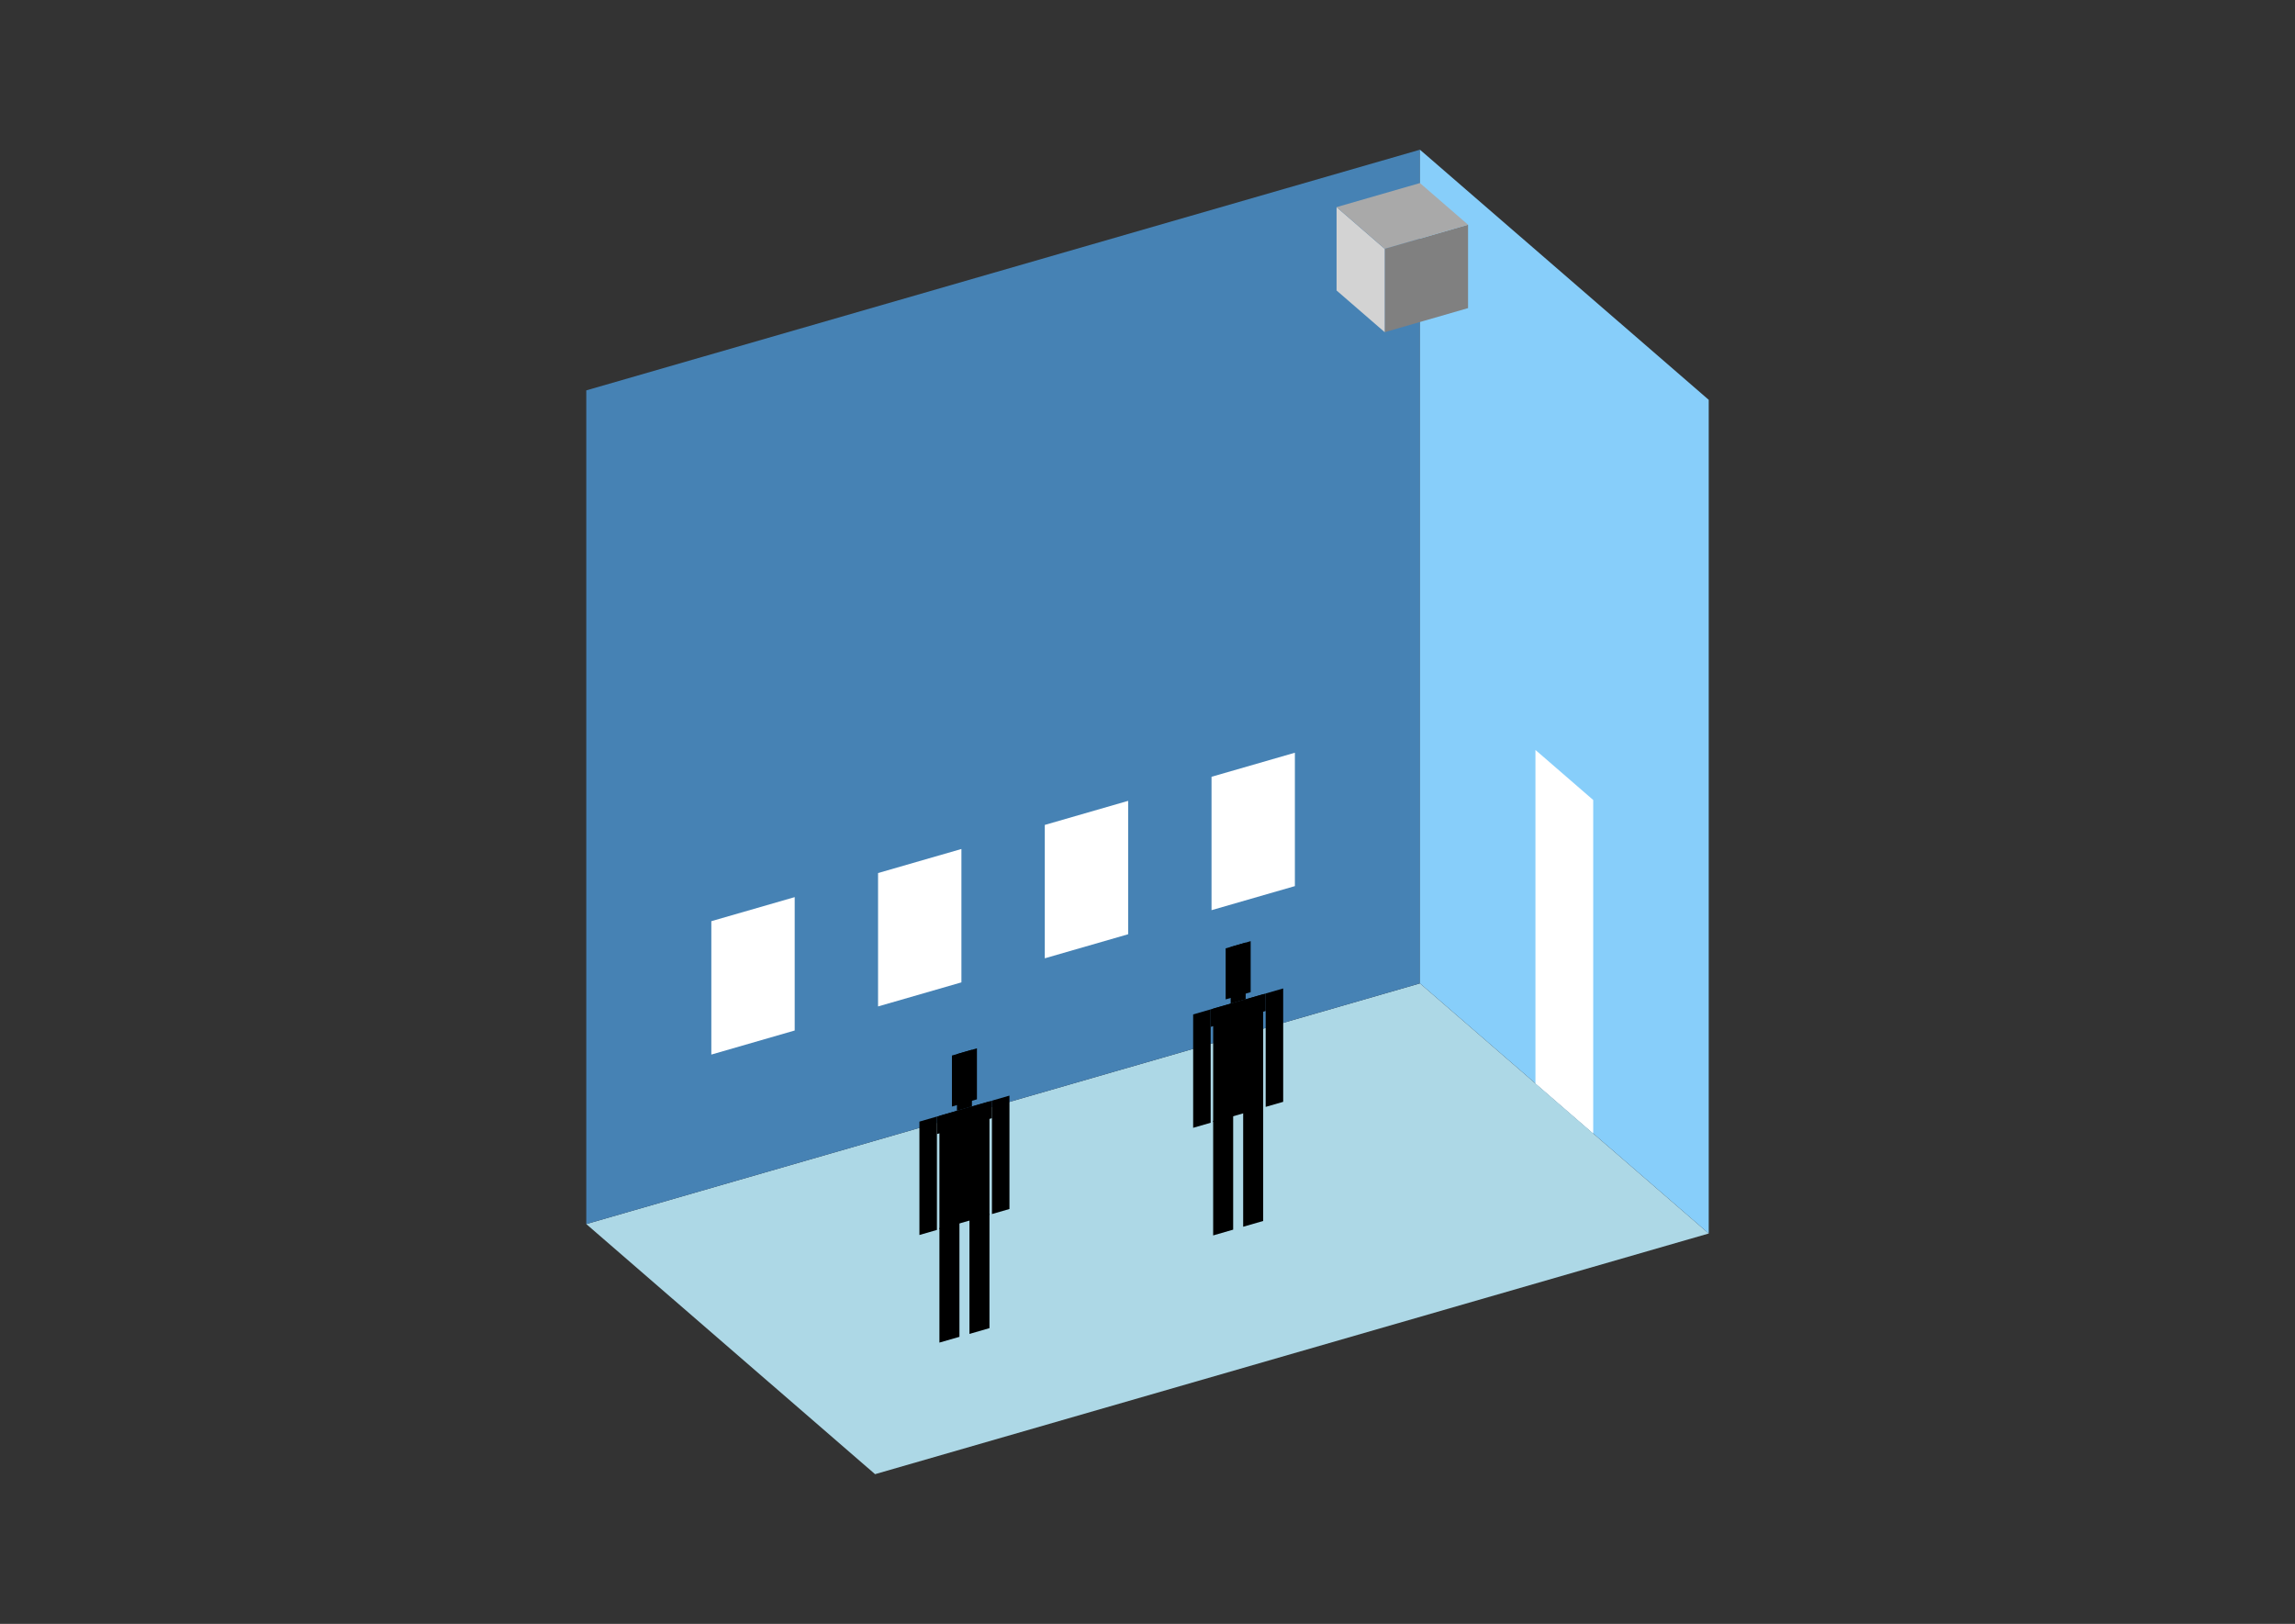 <?xml version="1.0" encoding="UTF-8"?>
<svg
  xmlns="http://www.w3.org/2000/svg"
  width="848"
  height="600"
  style="background-color:white"
>
  <rect width="100%" height="100%" fill="#333333" stroke="none"/>
  <polygon fill="lightblue" points="323.335,544.685 216.629,452.274 524.665,363.351 631.371,455.762" />
  <polygon fill="steelblue" points="216.629,452.274 216.629,144.238 524.665,55.315 524.665,363.351" />
  <polygon fill="lightskyblue" points="631.371,455.762 631.371,147.726 524.665,55.315 524.665,363.351" />
  <polygon fill="white" points="588.689,418.798 588.689,295.584 567.347,277.101 567.347,400.316" />
  <polygon fill="white" points="262.834,389.65 262.834,340.364 293.638,331.472 293.638,380.757" />
  <polygon fill="white" points="324.441,371.865 324.441,322.579 355.245,313.687 355.245,362.973" />
  <polygon fill="white" points="386.048,354.081 386.048,304.795 416.852,295.903 416.852,345.188" />
  <polygon fill="white" points="447.656,336.296 447.656,287.01 478.459,278.118 478.459,327.404" />
  <polygon fill="grey" points="511.645,122.735 511.645,91.931 542.449,83.039 542.449,113.842" />
  <polygon fill="lightgrey" points="511.645,122.735 511.645,91.931 493.861,76.529 493.861,107.333" />
  <polygon fill="darkgrey" points="511.645,91.931 493.861,76.529 524.665,67.637 542.449,83.039" />
  <polygon fill="hsl(324.0,50.0%,54.496%)" points="448.261,456.47 448.261,414.158 455.654,412.024 455.654,454.336" />
  <polygon fill="hsl(324.0,50.0%,54.496%)" points="466.743,451.134 466.743,408.823 459.35,410.957 459.35,453.268" />
  <polygon fill="hsl(324.0,50.0%,54.496%)" points="440.868,416.711 440.868,374.818 447.337,372.951 447.337,414.844" />
  <polygon fill="hsl(324.0,50.0%,54.496%)" points="467.667,408.975 467.667,367.082 474.136,365.214 474.136,407.107" />
  <polygon fill="hsl(324.0,50.0%,54.496%)" points="447.337,379.419 447.337,372.951 467.667,367.082 467.667,373.551" />
  <polygon fill="hsl(324.0,50.0%,54.496%)" points="448.261,414.577 448.261,372.684 466.743,367.349 466.743,409.241" />
  <polygon fill="hsl(324.0,50.0%,54.496%)" points="452.881,369.255 452.881,350.404 462.122,347.736 462.122,366.588" />
  <polygon fill="hsl(324.0,50.0%,54.496%)" points="454.73,370.817 454.73,349.87 460.274,348.269 460.274,369.216" />
  <polygon fill="hsl(324.0,50.0%,50.275%)" points="347.118,496.069 347.118,453.757 354.51,451.623 354.51,493.935" />
  <polygon fill="hsl(324.0,50.0%,50.275%)" points="365.6,490.734 365.6,448.422 358.207,450.556 358.207,492.868" />
  <polygon fill="hsl(324.0,50.0%,50.275%)" points="339.725,456.31 339.725,414.417 346.193,412.55 346.193,454.443" />
  <polygon fill="hsl(324.0,50.0%,50.275%)" points="366.524,448.574 366.524,406.681 372.993,404.814 372.993,446.707" />
  <polygon fill="hsl(324.0,50.0%,50.275%)" points="346.193,419.019 346.193,412.55 366.524,406.681 366.524,413.15" />
  <polygon fill="hsl(324.0,50.0%,50.275%)" points="347.118,454.176 347.118,412.283 365.6,406.948 365.6,448.841" />
  <polygon fill="hsl(324.0,50.0%,50.275%)" points="351.738,408.855 351.738,390.003 360.979,387.335 360.979,406.187" />
  <polygon fill="hsl(324.0,50.0%,50.275%)" points="353.586,410.416 353.586,389.469 359.131,387.869 359.131,408.815" />
</svg>
